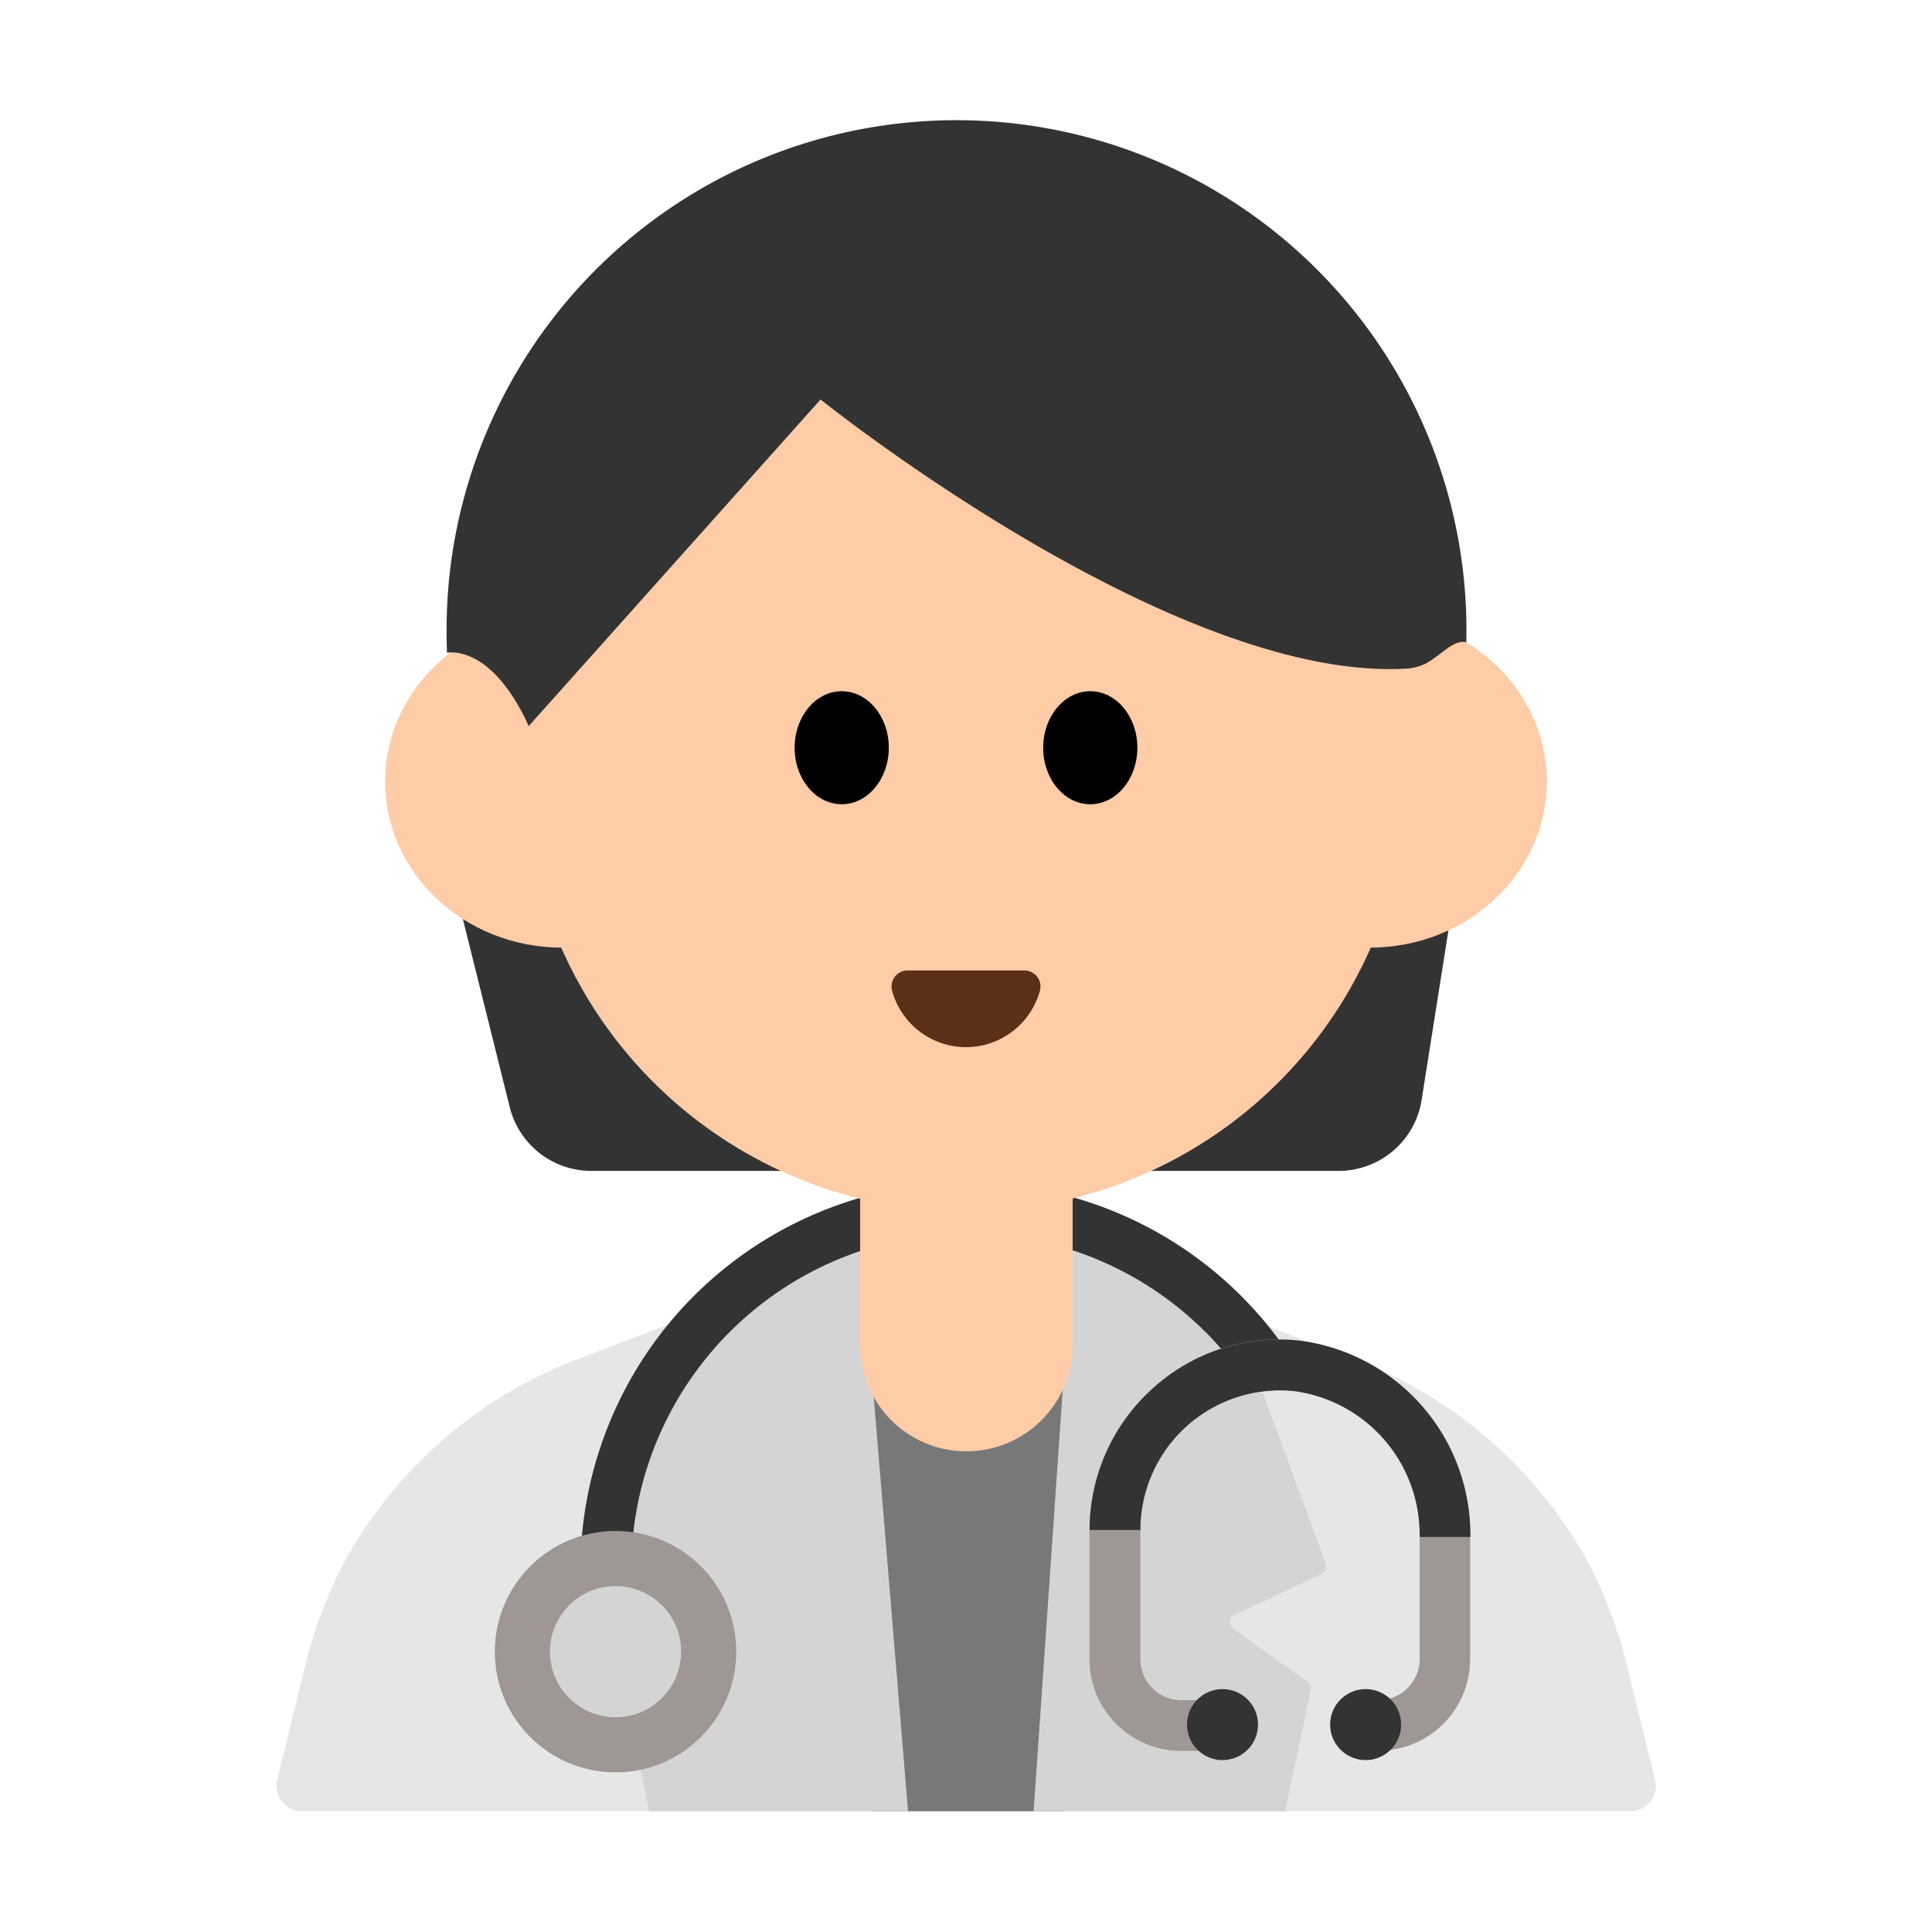 <svg id="Layer_1" data-name="Layer 1" xmlns="http://www.w3.org/2000/svg" viewBox="0 0 40 40"><defs><style>.cls-1{fill:#e6e6e6;}.cls-2{fill:#787878;}.cls-3{fill:#d4d4d4;}.cls-4{fill:#333;}.cls-5{fill:#ffcca8;}.cls-6{fill:#5c2f17;}.cls-7{fill:#9e9794;}.cls-8{fill:none;}</style></defs><path class="cls-1" d="M28.033,28.136l-4.214-1.6a10.75,10.75,0,0,0-7.638,0l-4.214,1.6A9.312,9.312,0,0,0,7.2,32.207a9.411,9.411,0,0,0-.923,2.453l-.538,2.189a.525.525,0,0,0,.509.651H33.756a.525.525,0,0,0,.509-.651l-.538-2.189a9.411,9.411,0,0,0-.923-2.453A9.312,9.312,0,0,0,28.033,28.136Z"/><polygon class="cls-2" points="17.649 28.62 22.385 28.62 22.023 37.5 18.039 37.5 17.649 28.62"/><path class="cls-3" d="M21.4,37.5h5.209l.528-2.51a.167.167,0,0,0-.067-.172l-1.534-1.095a.169.169,0,0,1,.027-.291l1.8-.844a.171.171,0,0,0,.087-.212l-1.918-5.2-3.326-1.346Z"/><path class="cls-3" d="M18.8,37.5H13.439l-.528-2.51a.167.167,0,0,1,.067-.172l1.534-1.095a.169.169,0,0,0-.026-.291l-1.8-.845a.168.168,0,0,1-.087-.211l1.893-5.2,3.342-1.346Z"/><path class="cls-4" d="M13.069,32.5H12.018a8.014,8.014,0,0,1,14.52-4.68l-.852.614A6.964,6.964,0,0,0,13.069,32.5Z"/><path class="cls-4" d="M9.511,18.738l1.043,4.185a1.738,1.738,0,0,0,1.687,1.319H27.716a1.739,1.739,0,0,0,1.717-1.468l.638-4.036Z"/><circle class="cls-5" cx="20" cy="15.924" r="9.16"/><ellipse class="cls-5" cx="11.64" cy="16.181" rx="3.667" ry="3.439"/><ellipse class="cls-5" cx="28.359" cy="16.181" rx="3.667" ry="3.439"/><path class="cls-4" d="M30.358,13.3A10.558,10.558,0,0,0,9.294,12.031a11.059,11.059,0,0,0-.039,1.485s.9-.213,1.692,1.516l6.042-6.761s7.336,5.891,12.177,5.569a1.13,1.13,0,0,0,.351-.1C29.839,13.562,30.111,13.225,30.358,13.3Z"/><ellipse cx="17.427" cy="15.481" rx="0.975" ry="1.17"/><ellipse cx="22.573" cy="15.481" rx="0.975" ry="1.17"/><path class="cls-6" d="M21.213,20.093a.331.331,0,0,1,.316.422,1.586,1.586,0,0,1-3.058,0,.331.331,0,0,1,.316-.422Z"/><path class="cls-5" d="M17.815,23.679h4.393a0,0,0,0,1,0,0v4.169a2.2,2.2,0,0,1-2.2,2.2h0a2.2,2.2,0,0,1-2.2-2.2V23.679A0,0,0,0,1,17.815,23.679Z"/><path class="cls-7" d="M28.546,36.248h-.21a.525.525,0,0,1,0-1.05h.21a.847.847,0,0,0,.846-.846V31.821A2.994,2.994,0,0,0,26.787,28.8a2.892,2.892,0,0,0-3.177,2.877v2.678a.848.848,0,0,0,.846.846h.463a.525.525,0,0,1,0,1.05h-.463a1.9,1.9,0,0,1-1.9-1.9V31.674a3.946,3.946,0,0,1,1.291-2.916,3.893,3.893,0,0,1,3.035-1.006,4.051,4.051,0,0,1,3.556,4.069v2.531A1.9,1.9,0,0,1,28.546,36.248Z"/><circle class="cls-7" cx="12.744" cy="34.196" r="2.499"/><circle class="cls-4" cx="25.311" cy="35.706" r="0.735"/><circle class="cls-4" cx="28.274" cy="35.706" r="0.735"/><path class="cls-4" d="M30.442,31.821h-1.05A2.994,2.994,0,0,0,26.787,28.8a2.892,2.892,0,0,0-3.177,2.877H22.56a3.946,3.946,0,0,1,1.291-2.916,3.893,3.893,0,0,1,3.035-1.006A4.051,4.051,0,0,1,30.442,31.821Z"/><circle class="cls-3" cx="12.744" cy="34.196" r="1.358"/><rect class="cls-8" width="40" height="40"/></svg>